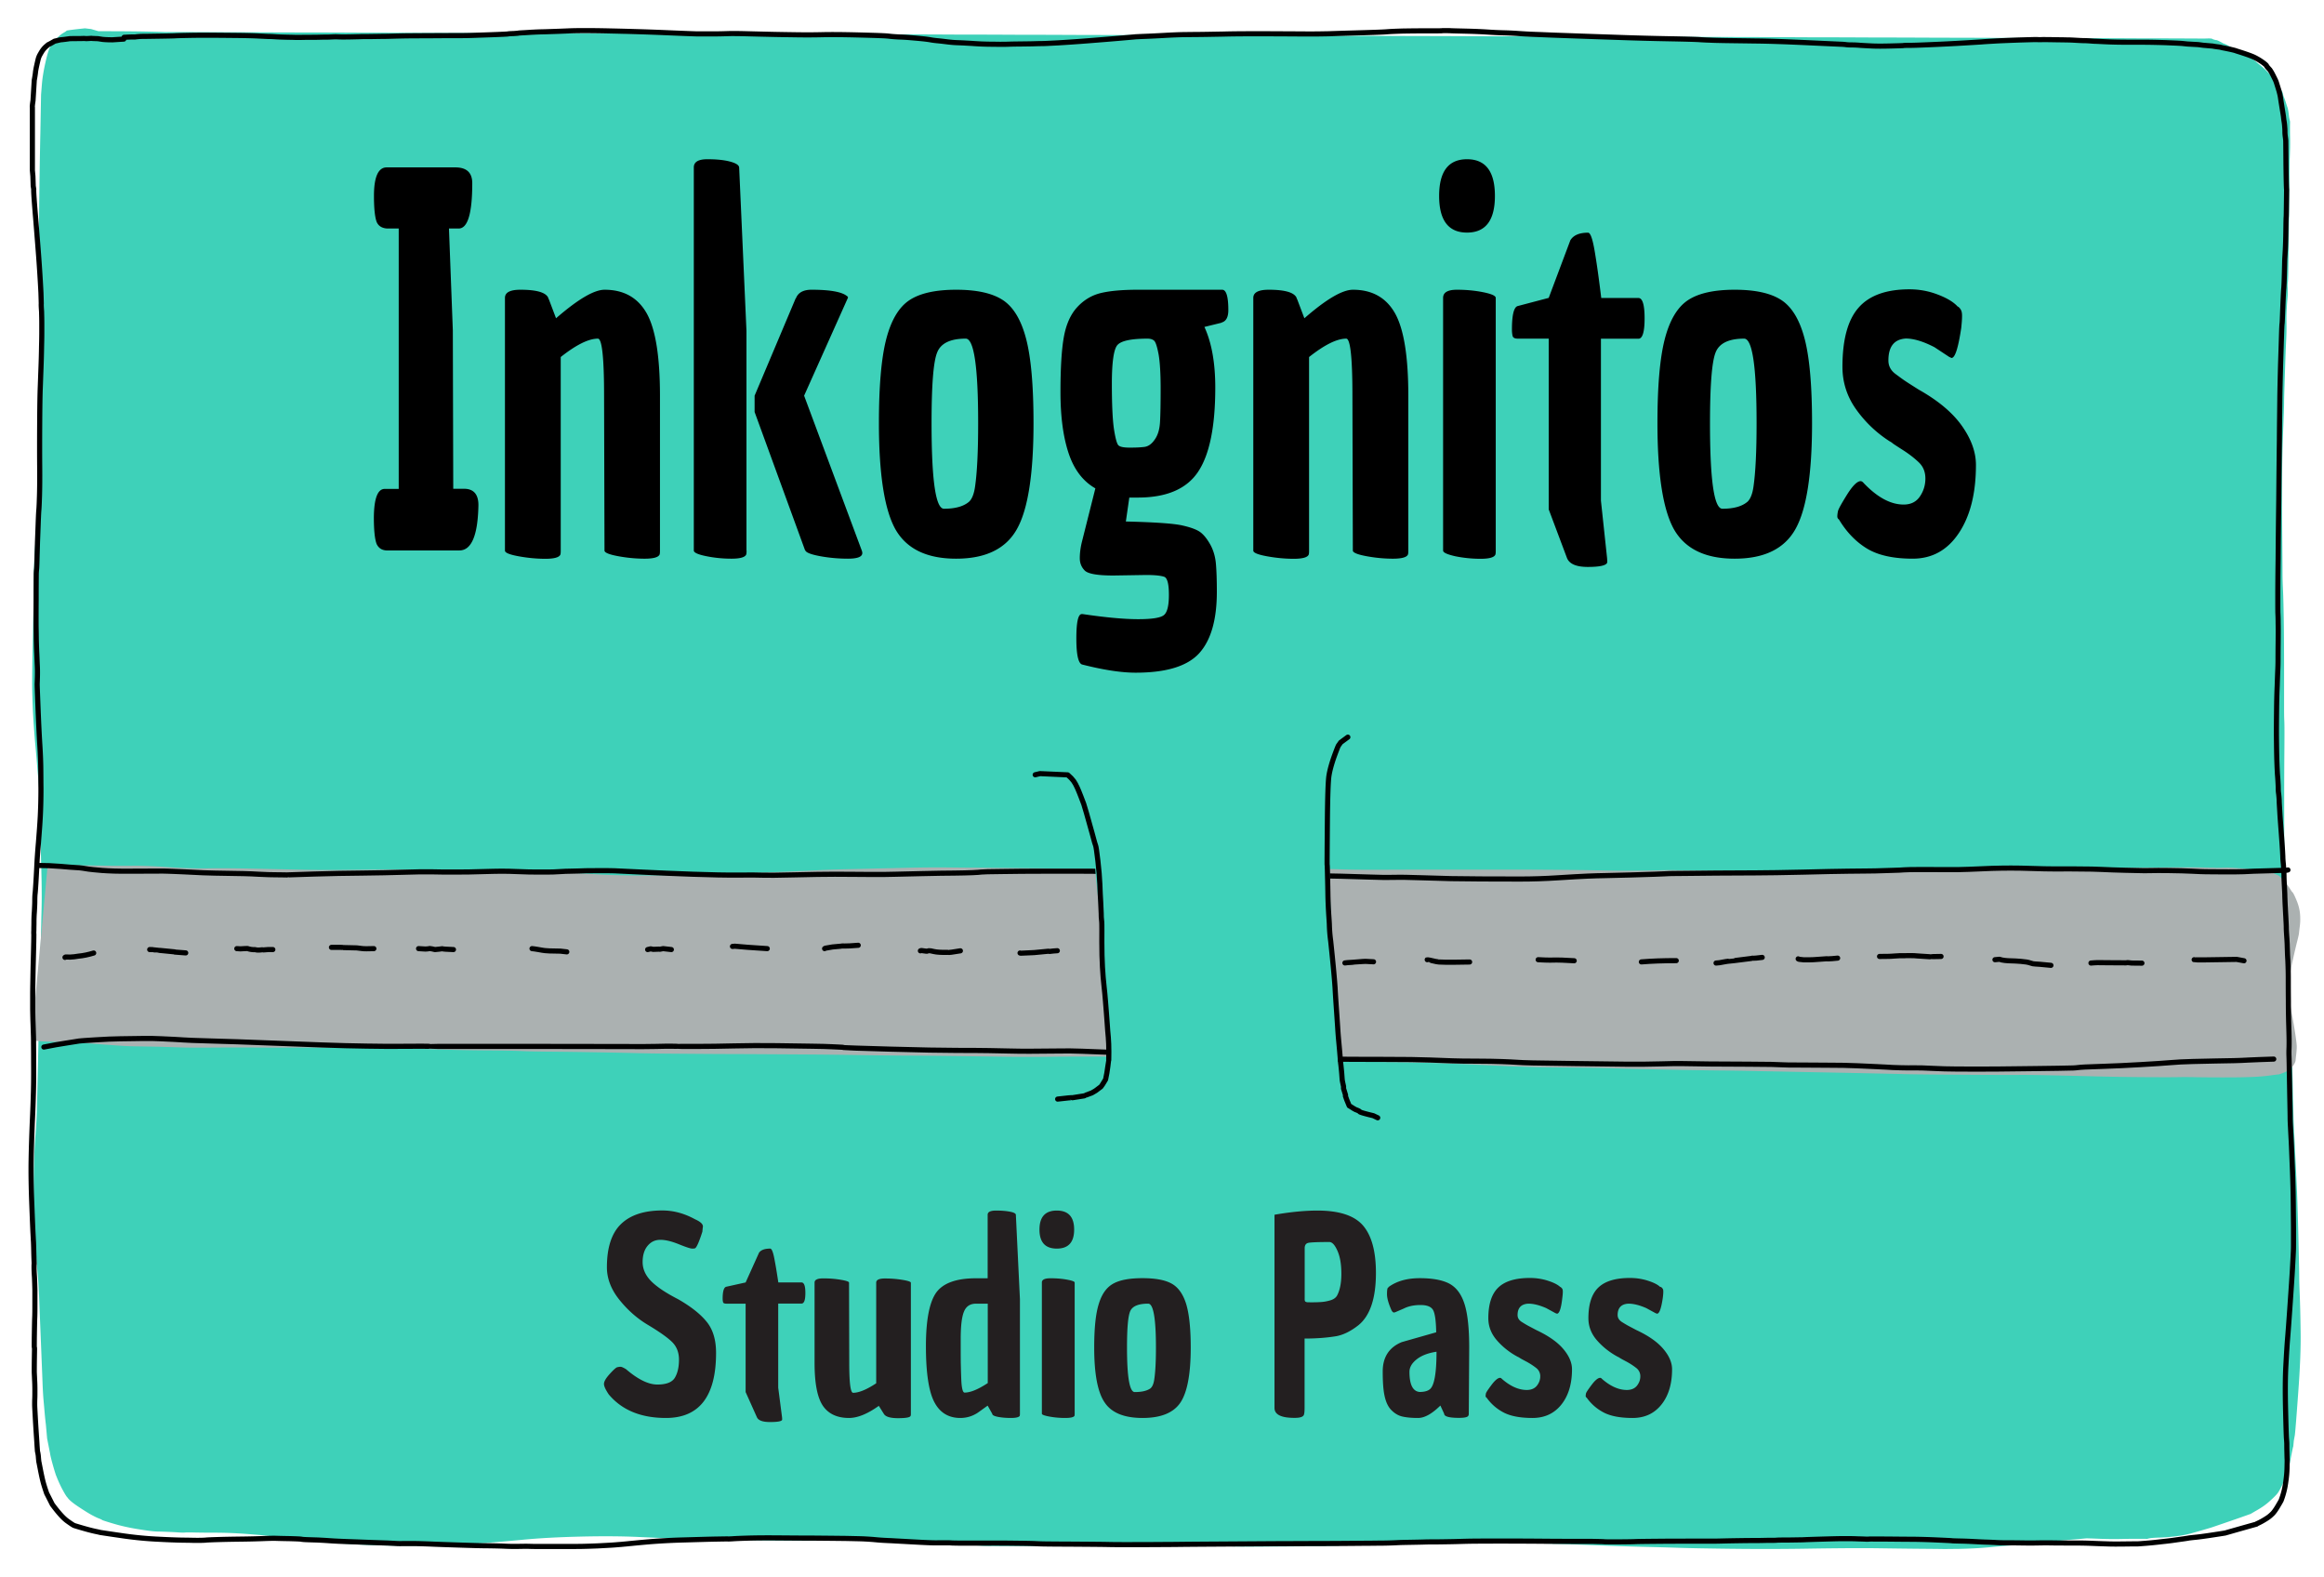 <svg version="1.1" id="Layer_1" xmlns="http://www.w3.org/2000/svg" x="0" y="0" viewBox="0 0 222.48 150.91" xml:space="preserve"><style>.st0{fill:#3ed1b9}.st2{fill:none;stroke:#000;stroke-width:.491;stroke-linecap:round;stroke-linejoin:round;stroke-miterlimit:2.181}.st3{fill:#231f20}</style><g id="New_Layer_3"><path id="STROKE_4daa65a9-86dc-43a1-bd39-aa9400676d78" class="st0" d="M9.44 2.99l-.72-.21-.59-.07c-1.15.12-1.73.2-1.76.23-.02.04-.13.11-.32.22s-.4.29-.63.52c-.24.23-.37.38-.4.44-.03.06-.11.19-.23.4-.12.21-.27.7-.44 1.46-.17.76-.29 1.46-.34 2.1-.05.64-.08.97-.08 1l-.06 3.36c-.05 2.21-.08 4.42-.11 6.62s-.04 3.81-.03 4.83c.01 1.02.01 1.86.02 2.52.01.66.02 1.18.05 1.56.03.38.04.9.05 1.55.01.65.02 1.64.05 2.95.03 1.32.04 2.59.04 3.82s-.03 2.69-.07 4.38c-.05 1.69-.11 3.39-.19 5.1-.08 1.71-.13 2.98-.16 3.82-.03.84-.08 1.75-.16 2.74-.08.98-.12 2.12-.13 3.41-.01 1.29-.02 2.3-.04 3.04-.02.74-.04 1.85-.07 3.33-.03 1.48-.04 2.59-.04 3.34s.03 1.61.07 2.58c.05.97.12 1.98.21 3.02.1 1.04.17 1.86.21 2.44.05.58.08.89.09.91.01.02.04.42.09 1.19.05.77.09 1.63.13 2.57.03.94.04 1.67.03 2.17s0 1.29.03 2.36c.03 1.07.05 1.92.05 2.58.01.65 0 1.48-.03 2.48-.02 1-.05 2.13-.07 3.4-.03 1.27-.05 2.18-.07 2.74-.02.56-.06 2.02-.11 4.39-.05 2.37-.1 4.48-.14 6.31-.04 1.83-.09 3.06-.15 3.68-.05.62-.1 1.3-.13 2.06s-.05 1.59-.06 2.51c-.01.91-.01 1.55-.02 1.91-.01.36.04 1.41.12 3.16.09 1.74.17 2.95.24 3.62.07.67.14 1.67.19 3 .05 1.33.11 2.75.17 4.26.06 1.51.11 2.68.14 3.51.03.83.07 1.41.1 1.74.03.32.06.66.09 1.02.03.35.07.78.13 1.27l.12 1.34.28 1.42c.03.22.13.63.3 1.23.17.59.28.92.31.97.2.51.41.96.63 1.36.22.4.36.62.43.67.13.21.47.5 1.01.86s.96.62 1.26.79c.3.16.54.28.72.35.19.07.29.12.32.15.03.03.4.15 1.11.36.71.21 1.43.37 2.15.49s1.22.19 1.51.22c.28.03.49.04.61.04s.43.01.92.03c.49.02.86.04 1.09.06.23.01.43.02.59 0 .16-.01.44-.01.84 0 .4.01 1.08.02 2.02.02.95 0 1.95.04 3.01.12 1.06.08 1.84.15 2.35.22s1.17.15 1.99.25c.82.1 1.65.18 2.5.25.85.07 1.29.11 1.34.12.05.01.67.05 1.87.13 1.19.08 2.44.13 3.74.14 1.3.02 2.22.02 2.78.01.56-.01 1.02-.01 1.38-.01.36 0 .83-.01 1.41-.03.58-.02.94-.03 1.08-.05l1.72-.12c1-.06 2.37-.18 4.09-.34 1.72-.17 3.66-.27 5.81-.32 2.15-.05 3.97-.03 5.47.04 1.49.07 2.79.12 3.88.16 1.1.04 2 .06 2.71.07.71.01 2.18.04 4.4.08 2.22.05 4.19.06 5.9.05 1.72-.01 2.93-.02 3.64-.02s1.32.01 1.83.03c.51.02.89.04 1.11.06.23.02.35.03.38.04.03.01.28.03.76.05.48.03 1.27.05 2.38.07 1.11.02 2.17.05 3.16.1 1 .05 1.65.08 1.95.1s.55.03.72.05c.17.02.99.03 2.44.03 1.46 0 2.88 0 4.27-.01 1.39-.01 2.36-.01 2.93 0 .57.01 2.07.01 4.51.02s4.46 0 6.06-.01c1.59-.02 2.78-.01 3.57.02s2.02.04 3.69.03c1.67-.01 3.06-.02 4.15-.04 1.1-.01 1.98-.04 2.66-.06.67-.03 1.29-.05 1.86-.07.56-.02 1.21-.03 1.94-.04.73-.01 1.75-.05 3.05-.13 1.3-.07 2.76-.11 4.36-.1 1.6.01 2.81.02 3.63.03a494.017 494.017 0 019.61.28c2.02.08 3.66.13 4.92.16 1.26.03 2.32.06 3.19.09.87.03 2.51.06 4.93.09s5.01.03 7.77-.02c2.76-.04 4.86-.05 6.29-.03 1.43.02 2.8.04 4.09.05 1.3.01 1.98.02 2.04.02.07.01.6 0 1.61-.01 1.01-.02 1.99-.07 2.94-.16s1.83-.16 2.64-.21c.81-.05 1.37-.09 1.69-.11.32-.02.56-.05.73-.08.17-.03.53-.08 1.11-.16.57-.07 1.06-.13 1.45-.15.4-.03.76-.06 1.09-.09.33-.03.52-.05.59-.05.07 0 .46.01 1.18.04s1.46.04 2.23.02 1.57-.02 2.39-.01c.12-.06.46-.1 1.02-.12.57-.01 1.14-.06 1.72-.13.58-.07 1.13-.18 1.63-.33.51-.14.91-.26 1.22-.35.31-.09.51-.15.6-.18l1.14-.39c.67-.23 1.52-.52 2.55-.89l.46-.27c.51-.28.95-.58 1.32-.91.37-.33.62-.58.77-.76.15-.18.35-.56.61-1.13.26-.58.42-1.02.49-1.33.07-.31.15-.72.25-1.24s.16-.79.18-.82l.05-.54.09-.49c.03-.12.14-1.44.32-3.94.19-2.5.27-4.53.24-6.08-.02-1.55-.05-2.69-.08-3.43-.03-.74-.05-1.34-.05-1.79 0-.46-.03-1.59-.07-3.38-.04-1.8-.09-3.35-.14-4.67-.06-1.32-.1-2.24-.13-2.77-.03-.53-.05-.92-.06-1.16-.01-.24-.03-.73-.07-1.45-.04-.73-.06-1.22-.07-1.48-.01-.26-.04-1.52-.09-3.76-.06-2.24-.13-4.13-.22-5.65-.09-1.52-.15-2.51-.19-2.96-.04-.46-.1-1.54-.18-3.24-.08-1.71-.13-3.06-.16-4.08-.03-1.01-.04-2.73-.05-5.15-.01-2.42-.01-4.51-.01-6.27 0-1.76.01-3.29.02-4.59.01-1.31.01-2.17-.01-2.58-.02-.42-.02-.84-.02-1.26v-3.52c0-1.92-.01-3.51-.03-4.77-.02-1.26-.04-2.21-.07-2.85-.03-.64-.05-1.18-.05-1.62 0-.44-.01-1.85-.03-4.23-.02-2.39-.02-4.21-.01-5.46s.04-2.6.1-4.03c.06-1.43.09-2.34.09-2.71 0-.38.03-1.32.08-2.84.05-1.52.09-2.56.12-3.13.03-.57.04-1.12.03-1.64-.01-.52 0-1 .03-1.43.02-.43.04-.67.05-.74.01-.07.02-.22.04-.47.01-.25.01-.49 0-.72a2.32 2.32 0 010-.47c.02-.08.04-.41.05-.98s.04-2.51.08-5.82c.03-3.3.05-4.96.05-4.97 0-.01.02-.27.03-.77.02-.5.02-.98.01-1.42-.01-.44-.01-.93 0-1.48l-.09-.41c-.06-.56-.12-.89-.17-.98-.15-.47-.25-.78-.31-.91s-.1-.26-.11-.37c-.01-.12-.22-.47-.63-1.06-.41-.59-.87-1.1-1.38-1.53-.52-.43-.86-.72-1.03-.87l-1.09-.59-.07-.08-.52-.19c-.58-.33-.9-.49-.96-.48-.44-.25-.68-.36-.72-.33-.22-.05-.34-.09-.37-.12-.03-.04-.27-.05-.72-.03-2.1-.01-4.2-.02-6.3-.02-2.1-.01-4.2-.02-6.3-.02-2.1-.01-4.2-.02-6.3-.02-2.1-.01-4.2-.02-6.3-.02-2.1-.01-4.2-.02-6.3-.02-2.1-.01-4.2-.02-6.3-.02-2.1-.01-4.2-.02-6.3-.02-2.1-.01-4.2-.02-6.3-.02-2.1-.01-4.2-.02-6.3-.02-2.1-.01-4.2-.02-6.3-.02-2.1-.01-4.2-.02-6.3-.02-2.1-.01-4.2-.02-6.3-.02-2.1-.01-4.2-.02-6.3-.02-2.1-.01-4.2-.02-6.3-.02-2.1-.01-4.2-.02-6.3-.02-2.1-.01-4.2-.02-6.3-.02-2.1-.01-4.2-.02-6.3-.02-2.1-.01-4.2-.02-6.3-.02-2.1-.01-4.2-.02-6.3-.02-2.1-.01-4.2-.02-6.3-.02-2.1-.01-4.2-.02-6.3-.02-2.1-.01-4.2-.02-6.3-.02-2.1-.01-4.2-.02-6.3-.02s-4.2-.02-6.3-.02c-2.1-.01-4.2-.02-6.3-.02-2.1-.01-4.2-.02-6.3-.02-2.1-.01-4.2-.02-6.3-.02-2.1-.01-4.2-.02-6.3-.02-2.1-.01-4.2-.02-6.3-.02s-4.2-.02-6.3-.02c-2.1-.01-4.2-.02-6.3-.02-2.11-.07-4.22-.08-6.32-.08z"/></g><g id="New_Layer_6"><path id="STROKE_beb5d020-a061-4b06-a270-9876351ed8b2" d="M4.56 82.83c.07-.02.74-.03 2-.02 1.26.01 2.39.02 3.39.04.99.02 1.91.02 2.74.01.83-.01 1.97.03 3.4.13s2.69.14 3.77.12c1.08-.02 2.4-.01 3.98.02s3.16.07 4.74.1c1.58.04 3.26.04 5.02.02 1.76-.02 4.06-.03 6.88-.04 2.83 0 4.98.01 6.46.05 1.48.04 2.66.08 3.55.12.89.05 1.72.08 2.51.1.79.02 2.18.08 4.16.2 1.99.12 4.5.14 7.55.07s5.75-.15 8.11-.23c2.36-.09 4.11-.16 5.25-.22 1.14-.06 2.14-.09 3-.11.86-.02 1.59-.03 2.2-.05.61-.02 1.72-.04 3.32-.08 1.6-.04 2.92-.05 3.94-.04 1.02.01 1.75.02 2.2.02.45 0 1.33.01 2.64.02s3.12.03 5.44.06c2.32.03 4.38.05 6.2.07 1.82.02 3.71.04 5.68.05 1.97.01 3.75.02 5.33 0 1.58-.01 2.89-.02 3.94-.02h1.99c.28 0 .83-.01 1.65-.03.82-.02 1.7-.02 2.62.01.93.03 1.66.04 2.21.04h2.3c.99 0 2.08-.01 3.27-.01h9.03c1.36 0 2.78.01 4.26.02s2.9.03 4.26.06c1.36.03 2.8.03 4.31 0 1.51-.03 2.34-.04 2.46-.03.13.01.85.02 2.17.03 1.32.01 3.25.03 5.81.05 2.55.02 4.9.03 7.06.03 2.15 0 4.1-.02 5.85-.04 1.75-.03 3.25-.05 4.5-.07s2.43-.04 3.55-.06c1.12-.02 1.99-.04 2.61-.07.62-.03 1.34-.03 2.17-.02.83.01 1.87 0 3.13-.03 1.26-.03 2.41-.04 3.44-.04h2.59c.7 0 1.74-.01 3.13-.03 1.39-.02 2.44-.02 3.17-.02.72 0 1.25.01 1.6.02.34.01.58.01.71.01s.2 0 .22.01c.02.01.36.01 1.01-.01.66-.02 2.07.1 4.25.36.59.28.89.42.9.43l.3.3c.19.19.38.41.55.66.18.25.27.39.29.43s.06.1.14.18c.08.08.21.35.4.81.19.46.29.9.32 1.3.03.4.02.77-.02 1.09-.04.32-.07.55-.08.68-.01.13-.06.35-.14.67-.08.31-.2.8-.35 1.46-.15.66-.25 1.12-.29 1.36-.04.25-.07.49-.1.74-.02.24-.04.6-.04 1.06v.84c0 .1.03.3.08.61-.01.1.05.49.18 1.17.13.68.23 1.29.31 1.82.08.53.12.89.13 1.07.01.18-.01.44-.04.76-.04.32-.06.54-.07.65-.01.11-.07.24-.17.41-.1.16-.23.31-.39.44s-.37.25-.62.34c-.25.1-.39.14-.4.14-.01 0-.38.04-1.1.14-.72.09-1.78.14-3.17.15-1.39.01-2.53 0-3.42-.01-.88-.02-1.56-.02-2.02-.01-.47.01-1.52.01-3.15 0s-3.41-.04-5.31-.09c-1.91-.05-3.36-.08-4.35-.1s-1.88-.03-2.67-.02c-.79 0-1.98 0-3.58-.01s-3.01-.02-4.23-.03c-1.22-.01-2.3-.02-3.24-.05-.94-.02-2.96-.07-6.08-.13-3.11-.06-5.5-.11-7.15-.14-1.65-.04-3.02-.06-4.11-.07-1.09-.01-2.42-.03-3.97-.06-1.56-.03-2.79-.06-3.7-.08-.91-.02-1.72-.04-2.43-.07-.71-.02-1.53-.04-2.45-.05-.93-.01-2.18-.02-3.76-.04-1.58-.01-3.75-.09-6.53-.23-2.77-.14-5.64-.23-8.6-.27-2.96-.04-5.18-.08-6.65-.11-1.47-.03-2.55-.05-3.22-.07-.67-.02-2.11-.05-4.32-.1-2.2-.04-3.97-.09-5.3-.14-1.33-.05-3.46-.08-6.4-.1-2.93-.01-5.13-.01-6.59.01s-3.13.02-5.01-.01-3.62-.05-5.22-.07c-1.6-.02-2.87-.03-3.8-.03-.93-.01-2.31-.02-4.16-.05-1.85-.03-3.52-.05-5.03-.06l-4.94-.03c-1.78-.01-3.33-.01-4.64-.02l-3.84-.03c-1.25-.01-2.3-.03-3.16-.05a594.386 594.386 0 00-8.34-.14c-1.19-.01-2.08-.03-2.69-.06-.6-.03-1.75-.05-3.43-.06-1.69-.01-3.7-.06-6.05-.15-2.34-.09-5.03-.13-8.05-.12-3.02.01-5.41.01-7.17 0-1.75-.01-3.32-.01-4.68 0-1.37.01-2.38.01-3.03-.01-.65-.02-1.2-.04-1.64-.05-.44-.02-1.03-.03-1.77-.04-.74-.01-1.36-.02-1.84-.04-.49-.02-1.28-.08-2.37-.16-1.09-.09-2.12-.15-3.07-.18-.96-.04-1.58-.07-1.87-.09-.31.01-.59-.01-.88-.03-.29-.02-.53-.04-.73-.05-.13-.09-.22-.14-.26-.14" fill="#abb1b1"/><path id="STROKE_c03b2fbc-f82c-4936-b786-194f78fd95cf" class="st2" d="M3.6 82.83c.78 0 1.52.03 2.21.09.7.06 1.17.1 1.42.11.25.01.47.03.67.06.2.03.39.06.57.09.18.03.62.07 1.31.13.69.05 1.57.08 2.64.07 1.07 0 1.88-.01 2.45-.01.57-.01.98 0 1.23.01s.44.02.56.02c.12 0 .43.01.93.04s1.12.06 1.87.09 1.45.04 2.12.05c.66.01 1.24.02 1.72.03.48.01.97.03 1.45.06.49.02.8.04.95.04.15.01.33.01.56.01.22 0 .5 0 .84.01.33.01.51.01.52 0 .01 0 .83-.03 2.46-.08s3.16-.08 4.59-.09c1.43-.02 2.75-.04 3.94-.08s2.08-.05 2.67-.04c.59.01.98.02 1.18.02h1.36c.71 0 1.48-.01 2.3-.04.82-.02 1.44-.04 1.88-.04.44 0 .99.01 1.66.04.67.03 1.23.04 1.68.04h1.13c.31 0 .68-.01 1.11-.04.44-.03.77-.04 1-.04.23 0 .5-.01.83-.02.32-.02.87-.03 1.65-.03.78-.01 1.36 0 1.74.01.38.01 1.3.06 2.75.13s3.05.14 4.79.2c1.74.06 3.18.09 4.32.08 1.14-.01 1.91-.01 2.33.01.42.02 1.45.01 3.08-.03 1.64-.04 2.92-.06 3.86-.06.93 0 1.54 0 1.83.01.29.01.75.01 1.39.01h1.52c.37 0 .72-.01 1.05-.02.32-.01 1.17-.03 2.55-.06s2.41-.05 3.09-.05c.68-.01 1.25-.02 1.71-.04.46-.02.75-.04.87-.06.12-.02.8-.04 2.04-.05 1.24-.02 2.47-.03 3.69-.03h4.07c.43 0 1.01 0 1.74.02s1.71.04 2.94.06c1.23.02 2.19.04 2.88.04.68 0 1.34.01 1.97.03.63.02 1.2.04 1.71.05.51.01 1.88.04 4.13.09 2.24.05 4.17.09 5.8.12 1.62.03 2.79.05 3.51.07.71.02 1.61.05 2.67.08 1.07.04 1.86.05 2.39.03.52-.02 1.42 0 2.68.04 1.26.04 2.18.07 2.75.08.57.01 1.52.02 2.86.03 1.34.01 2.6.01 3.77.01 1.18 0 2.38-.04 3.61-.12 1.23-.08 2.17-.13 2.83-.16.66-.03 1.22-.04 1.71-.05.48-.01 1.29-.03 2.43-.06 1.14-.04 1.89-.06 2.26-.07.37-.01.69-.02.98-.04.29-.02.6-.03.92-.03s.69 0 1.1-.01c.41 0 1.37-.01 2.88-.03 1.51-.01 2.8-.02 3.87-.02 1.07 0 2.56-.03 4.48-.07 1.91-.05 3.35-.08 4.32-.09.97-.01 1.62-.02 1.95-.02.33 0 .89-.01 1.65-.04.77-.03 1.2-.04 1.29-.04.09 0 .24-.01.46-.03.21-.02.84-.03 1.88-.03s1.82 0 2.34.01c.52.01 1.18 0 1.96-.03.78-.04 1.52-.06 2.2-.09.68-.02 1.29-.03 1.84-.03.54 0 1.24.01 2.1.04.86.03 1.48.04 1.85.04.37 0 .75.01 1.14 0h.74c.11 0 .45.01 1.03.01.58 0 1.19.01 1.82.04.63.03 1.39.06 2.27.08.88.02 1.49.04 1.83.04.34 0 .61 0 .8-.01.2-.01.72-.01 1.58 0 .86.01 1.6.03 2.21.06.61.03 1.05.05 1.3.05s.69 0 1.31.01c.62 0 1.15.01 1.58 0 .43 0 .99-.02 1.68-.06l3.15-.09.14-.03"/><path id="STROKE_bdaf64b6-5fb4-4c50-8c24-2180430256de" class="st2" d="M4.2 100.21c.28-.05.51-.09.68-.13s.63-.12 1.39-.24l1.32-.21c.13-.02.65-.05 1.56-.11s1.7-.09 2.35-.1l2.08-.03c.73-.01 1.36 0 1.9.03.53.03.96.05 1.27.06.31.01.59.03.82.05.23.02 1.12.06 2.67.1 1.55.04 3.3.1 5.27.18 1.96.08 3.74.14 5.32.2s3 .09 4.25.11c1.25.02 2.34.03 3.26.02.92-.01 1.61-.01 2.05-.01.44 0 .68.01.69.01.02.01 1.14.01 3.38.01h7.98c3.09 0 5.43 0 7.03.01 1.6.01 2.72.01 3.35-.01.63-.02 1.11-.02 1.45-.02.33 0 .51.01.54.01.03.01.63.01 1.81.01 1.17 0 2.4-.02 3.67-.05 1.27-.03 2.62-.04 4.05-.02 1.43.02 2.56.04 3.4.05.84.01 1.47.03 1.88.05.42.02.7.04.85.04.15 0 .26.02.33.04s1.54.07 4.42.15c2.88.08 5.01.12 6.38.12 1.38 0 2.41.01 3.1.02s1.34.03 1.96.04c.62.02 1.28.02 1.98.02s1.52-.01 2.45-.02c.93-.02 1.76-.01 2.49.02.73.03 1.77.07 3.11.12 1.34.05 2.93.11 4.76.17 1.83.06 3.3.12 4.39.17 1.1.05 2.29.1 3.57.14 1.29.04 2.37.07 3.24.11.88.03 1.67.04 2.38.04.71-.01 1.59-.01 2.64.01 1.05.01 2.62.02 4.71.02s3.6.02 4.51.06c.91.04 1.64.06 2.17.08.54.02 1.3.03 2.28.03.99 0 1.8.02 2.43.04.64.02 1.12.05 1.45.07.33.03.84.04 1.53.06l4.08.06c2.03.03 3.65.05 4.84.06 1.19.01 2.31 0 3.36-.03 1.05-.03 1.68-.04 1.89-.03.21.01 1.11.02 2.7.04 1.58.01 2.84.02 3.78.02s1.66.01 2.17.02.88.03 1.12.04c.24.02.75.02 1.54.02.78 0 1.34 0 1.67.01.33.01.83.01 1.5.01s1.46.01 2.38.05c.92.04 1.51.07 1.78.08.27.01.6.03 1.01.05.41.03.87.05 1.39.06.52.01.96.02 1.32.01s.95.01 1.75.05 1.51.06 2.14.06c.63 0 1.3.01 2.03.01.72 0 1.45 0 2.17-.01s1.31-.02 1.77-.02c.45 0 1.03-.01 1.73-.02l2.17-.03c.75-.01 1.22-.02 1.42-.03.19-.01.35-.02.48-.04s.34-.03.65-.05c.31-.02.93-.04 1.88-.07.94-.03 2.09-.08 3.44-.16s2.31-.14 2.88-.19c.57-.05 1.29-.09 2.15-.11.86-.02 1.61-.04 2.25-.05.63-.01 1.18-.02 1.65-.03.47-.01.96-.03 1.47-.06.51-.02 1.3-.06 2.36-.09"/><path id="STROKE_1941b198-b8a1-404e-a999-7f030dbc38f2" class="st0" d="M103.87 74.57c.16.45.28.82.35 1.09.07.28.12.42.13.44.01.02.08.54.19 1.58.11 1.03.16 1.71.16 2.04-.01.33.02 1.06.08 2.2.06 1.14.12 1.99.18 2.52.06.54.11 1.05.17 1.54.06.49.12 1.22.19 2.21s.14 1.88.2 2.67.12 1.55.17 2.27c.05.72.08 1.39.1 2 .01.62.04 1.35.09 2.21.05.85.08 1.43.1 1.73.02.3.03.53.03.7 0 .17.05.91.14 2.21.09 1.3.17 2.38.23 3.25.06.86.12 1.51.19 1.94.07.43.15.79.25 1.08.1.29.27.59.49.9.24.07.45.12.65.15s.42.07.67.11c.25.04.44.05.58.05h.9c.46 0 1.04-.03 1.74-.09s1.59-.14 2.66-.22c1.08-.09 1.78-.14 2.12-.15.34-.02.57-.02.71 0 .14.01.31.02.53.01.21-.01.4-.02.57-.02.16 0 .33 0 .5.01.17.01.5.02.99.02.49.01.85.02 1.1.04.25.02.7.03 1.35.05l.99.03c.01 0 .34.03 1.01.06.66.04 1.16.05 1.5.04.34-.01.6-.05.8-.1s.37-.13.54-.22c.16-.09.25-.13.26-.14s.07-.06.16-.16c.1-.1.18-.23.24-.39.07-.16.11-.24.13-.26.02-.02.06-.15.11-.39.05-.25.09-.53.11-.87.02-.33.03-.76.03-1.29 0-.52-.03-1.4-.1-2.64-.07-1.24-.11-2.11-.12-2.64-.01-.52-.05-1.26-.11-2.22-.06-.96-.1-1.61-.11-1.95a6.46 6.46 0 00-.03-.58c-.01-.05-.11-1.94-.29-5.67s-.24-6.2-.2-7.41c.04-1.21.07-1.93.07-2.17l.03-.66c.01-.2.03-.47.06-.81.03-.34.06-1.88.11-4.62"/><path id="STROKE_e7f16b4b-9ced-4587-b98f-da80c8205e80" class="st2" d="M99.1 74.15l.46-.11c.06.01.94.05 2.65.12.25.21.44.41.57.59.13.19.25.41.36.66.11.26.23.53.34.83.12.3.21.53.27.71.07.18.34 1.14.82 2.87.18.69.29 1.06.32 1.12.04.1.11.58.21 1.43.1.85.16 1.6.19 2.25.02.65.05 1.21.08 1.69s.04.85.05 1.11c0 .26.01.47.03.61.02.15.03.31.03.5s.01.73 0 1.63c0 .9.02 1.7.06 2.4.04.7.09 1.3.15 1.81.06.5.1.99.14 1.47.04.47.07.85.09 1.13.02.28.04.64.08 1.08.03.44.06.86.1 1.24.03.38.05.84.05 1.36 0 .52-.01.79-.01.82-.01.02-.04.23-.09.63-.05.4-.12.8-.21 1.21-.24.4-.38.63-.44.69l-.52.39-.36.21c-.47.17-.7.26-.72.28l-1.14.18c-.03-.02-.5.02-1.41.13"/><path id="STROKE_3b36f5c0-3db9-4e82-9ff8-ab0a7a53bd60" class="st2" d="M129.03 70.55l-.68.5-.19.27c-.04.02-.18.38-.44 1.09-.25.71-.42 1.33-.5 1.85-.08.52-.13 2.07-.15 4.63-.02 2.57-.03 3.86-.02 3.88.01.02.02.27.03.75.01.48.03 1.11.04 1.88.01.77.04 1.41.07 1.92.03.51.06.88.07 1.12a14.58 14.58 0 00.13 1.63c.05.48.13 1.23.23 2.26.1 1.03.16 1.78.19 2.23.02.45.07 1.18.14 2.19.07 1 .11 1.6.12 1.78.01.18.04.6.1 1.24.06.64.1 1.1.12 1.36.02.26.04.54.08.83.03.29.06.57.08.83.02.26.03.44.04.52 0 .08.05.31.13.67v.2l.19.62-.01.1.13.37.23.56c.03.01.17.1.42.26l.2.11c.25.09.38.16.39.2.02.05.46.18 1.3.38l.42.2"/><path id="STROKE_fe582c0d-b49a-44b6-b936-9cdc62b9b8a1" class="st2" d="M6.22 91.63l.07-.04.43.01.38-.03.41-.06c.45-.04.94-.14 1.46-.3"/><path id="STROKE_b4d0985d-7a53-4ef6-be81-7e94f34f862a" class="st2" d="M14.33 90.88c.25 0 .4.01.43.03.25.01.38.02.4.03.02.01.17.03.44.05.28.02.65.06 1.11.11l.02.02 1.05.08"/><path id="STROKE_3fc212b2-737b-45a9-8901-f54caad39508" class="st2" d="M22.67 90.79c.22.03.46.03.72 0l.3-.01c.22.08.47.12.75.11.14.05.36.05.67.01.04.02.14.02.3 0 .16-.02.39-.03.71-.02"/><path id="STROKE_de6e8db7-fd22-4250-829f-dc3bd88f0891" class="st2" d="M31.73 90.67c.72-.01 1.11 0 1.15.02.72.01 1.14.03 1.27.03.13.01.29.03.49.06s.58.03 1.15.01"/><path id="STROKE_30b8ba21-b634-4b7e-b78c-cba6bfefd277" class="st2" d="M40.07 90.79l.66.04c.19-.01.32-.02.39-.05.14.01.32.05.52.1.3-.03.54-.05.7-.08.05.03.41.06 1.07.08"/><path id="STROKE_28cbd891-1e44-4d6b-b900-c175d4851c62" class="st2" d="M50.93 90.79c.13.01.34.04.62.09.28.05.49.09.62.1.13.01.28.02.44.03.16.01.5.01 1.03.02l.62.07"/><path id="STROKE_e6fd1bec-e9da-4ee2-8695-691ecc0565da" class="st2" d="M62 90.88l.29-.07.24.05.55-.02c.03.02.16.01.4-.05l.79.09"/><path id="STROKE_0d0e8d8e-8cd8-48f1-9d5d-ae2ddbdd7672" class="st2" d="M70.12 90.58l.23-.02c.6.06 1.63.14 3.1.23"/><path id="STROKE_e10dfdd5-07c3-4f62-8ab6-ca90c5ff91a4" class="st2" d="M78.94 90.79l.07-.04.69-.12.77-.07c.06-.02.19-.03.41-.02.21.01.64-.02 1.28-.07"/><path id="STROKE_33902612-953b-4246-a695-73cd04f9a743" class="st2" d="M88.11 91l.08-.03c.37.06.58.08.61.06.03-.02.08-.03.14-.04s.21.02.47.08c.25.06.69.09 1.32.08.06.03.46-.02 1.21-.15"/><path id="STROKE_36a8022e-8b00-42f7-a8af-03dc954d4d43" class="st2" d="M97.65 91.21l.06.02c.05-.01.48-.03 1.29-.06.58-.06 1.03-.1 1.36-.13l.11.02c.25-.03.5-.06.75-.07"/><path id="STROKE_6e83ecd4-3cd1-4a16-b295-22747a4fbb2d" class="st2" d="M136.63 91.85c.02-.01.32.06.9.19l.02-.01c.06.07 1.1.08 3.14.04"/><path id="STROKE_e4c14f2c-05cf-4a5f-9c67-dbd781d092c7" class="st2" d="M147.25 91.85c.52.03.89.04 1.13.04.23 0 .44 0 .62-.01s.74.02 1.7.07"/><path id="STROKE_956f03ed-9379-459d-926a-c9f4db234b36" class="st2" d="M157.13 92.06c.96-.08 2.07-.12 3.34-.12"/><path id="STROKE_c4b444b9-8b3c-4b69-8433-53e8bc3283da" class="st2" d="M164.28 92.17l.32-.03c.52-.1.79-.14.82-.14.02.01.77-.08 2.25-.27.04-.03.1-.03.18-.02.08.01.36-.02.85-.08"/><path id="STROKE_4aa5ef46-c478-4f4e-8dc8-23d022123124" class="st2" d="M190.98 91.85l.44-.04c.13.05.29.09.49.11.19.02.4.04.62.04.22 0 .53.02.93.05.4.03.7.08.89.15.19.07.35.1.47.1s.63.04 1.52.13"/><path id="STROKE_1a141cac-7752-4d64-93aa-b0844a1ccfdc" class="st2" d="M200.17 92.17c.27-.02.48-.04.64-.04.16 0 .49 0 .98.01.5.01 1.08.01 1.75.01.09-.03.26-.02.52.02l.99.01"/><path id="STROKE_0bdf7ead-3926-4ea2-b98e-79de60ec11a3" class="st2" d="M210.05 91.85c.07.03 1.42.02 4.07-.03l.7.13"/></g><g id="New_Layer_7"><path id="STROKE_7b86972f-ce57-4f0a-aa75-27140c828db2" class="st2" d="M172.14 91.77l.08.04.44.05c.35.01.66 0 .93-.01.03 0 .46-.03 1.28-.09l.11.01.4-.02.54-.05"/><path id="STROKE_2a4cd200-6bbb-49f8-b37b-46787fb9d87c" class="st2" d="M179.93 91.54l.88-.01.24-.01.29-.02.5-.03c.43 0 .66 0 .7-.01h.4c.23 0 .44.01.61.03.17.01.32.03.45.03.12.01.38.03.77.05.02-.01.37-.02 1.05-.03"/><path id="STROKE_a8e762d9-c44d-4154-8ab1-13a90c2b1cb5" class="st2" d="M128.75 92.16l.25-.03c.39-.02.6-.04.63-.05.03-.01.31-.03.85-.06l.25-.01.76.04"/></g><g id="New_Layer_4"><path id="STROKE_b9a0b4b5-48a6-4e71-9d60-c0dde8199b1e" class="st2" d="M11.85 3.74l-1.08.07c-.34 0-.66-.01-.95-.04l-.45-.07c-.37-.01-.58-.02-.63-.03-.32.02-.5.03-.56.02-.05-.01-.21-.01-.46 0-.26 0-.6 0-1.04.01-.34.05-.64.09-.89.11l-.56.13c-.34.2-.53.3-.56.31-.04.01-.12.08-.27.21-.14.12-.26.27-.37.43-.1.16-.19.32-.26.45-.06.14-.1.25-.12.34-.02.08-.07.29-.14.61s-.11.55-.12.7c-.02.14-.05.37-.11.69l-.12 1.95c-.06.39-.08.61-.06.65v6.03l.05.56.03.93.05.32c-.02.14.04 1.08.19 2.84.14 1.76.26 3.22.34 4.4.08 1.17.13 2.06.16 2.67.02.61.03.96.03 1.04-.01.09 0 .33.03.74.01.4.02.76.02 1.09v.82c0 .22 0 .68-.02 1.38-.01.7-.03 1.43-.06 2.21s-.05 1.42-.07 1.91c-.02.49-.04 1.57-.05 3.24-.01 1.67-.01 3.08 0 4.24.01 1.16 0 2.08-.02 2.75-.02.68-.04 1.12-.06 1.35-.02.22-.03.45-.04.68-.01.23-.02.49-.03.78-.01.29-.03.82-.06 1.58-.02.76-.04 1.34-.05 1.76-.01.42-.02.72-.04.9-.02.18-.03.36-.03.54 0 .18-.01.97-.01 2.39-.01 1.42-.01 2.36 0 2.82.01.46.01.85.02 1.19.01.33.02.69.04 1.08.02.39.03.78.05 1.17.02.39.02.77.01 1.14-.01.37-.02.56-.02.59-.01.03.02.8.08 2.33.06 1.52.12 2.69.17 3.5a48 48 0 01.09 2.05c.01.55.01 1.29.02 2.19 0 .91-.02 1.77-.06 2.58-.04.81-.11 1.67-.18 2.58-.08.91-.13 1.68-.16 2.31-.03.63-.06 1.17-.09 1.63-.03.46-.05.77-.07.93-.02.16-.03.39-.03.7 0 .3-.02.65-.04 1.03-.03.38-.04.71-.04 1 0 .28-.01.54-.01.77-.01.23-.01.36 0 .38 0 .02 0 .28-.01.78-.01.49-.03 1.32-.06 2.48-.02 1.16-.04 2-.04 2.54v1.22c0 .28.01.66.02 1.15.02.49.03.88.04 1.19.01.3.02.58.02.81 0 .24.01.94.01 2.11.01 1.17 0 2.12-.02 2.85s-.05 1.71-.11 2.94c-.05 1.23-.09 2.42-.11 3.57-.02 1.15 0 2.52.06 4.1.06 1.58.1 2.55.12 2.91.02.35.03.6.04.74.01.14.02.43.03.88.01.44.02.76.03.96.01.2.01.31.01.35-.01.04-.01.15-.01.32 0 .18.01.49.04.93.02.44.03.85.04 1.23v1.38c0 .54 0 .99-.02 1.36-.01.36-.02.86-.03 1.49-.01.63-.01 1-.01 1.12 0 .11.01.18.02.19.01.02 0 .35-.01 1.02-.01.66-.01 1.08-.01 1.24 0 .17.02.42.03.74.02.33.03.66.03 1.02 0 .35 0 .64-.01.85-.01.21-.01.4-.01.56 0 .16.02.52.05 1.07.03.55.06 1.05.09 1.51.03.46.06.86.08 1.21.02.35.04.55.04.59 0 .04.01.12.04.23.02.11.05.27.06.48.02.21.03.33.04.38.01.04.06.3.15.76s.17.83.24 1.11c.07.28.19.66.36 1.16.05.09.23.45.54 1.06.57.77 1.04 1.3 1.43 1.58.39.28.61.42.68.44.94.29 1.67.49 2.19.59.17.04.27.06.29.07.03 0 .64.1 1.83.27 1.19.18 2.34.3 3.45.36 1.11.06 1.92.09 2.44.1.52.01.9.01 1.13.02.23 0 .47.01.72 0 .25 0 .46-.01.62-.03.16-.01.6-.03 1.31-.05.71-.02 1.45-.03 2.22-.04.77-.01 1.41-.03 1.93-.05.52-.02.92-.03 1.21-.02.29.01.73.02 1.34.03.61.02.97.03 1.09.06.12.02.31.03.58.04.27.01.59.02.95.03.37.02.75.04 1.16.07.41.03 1.04.06 1.9.09.86.03 1.58.06 2.18.08.6.02 1.08.04 1.45.05.37.02.62.03.76.04.14.01.37.02.68.01h1.07c.4 0 .9.02 1.5.04.6.03 1.52.06 2.76.1 1.24.04 2.18.07 2.83.07.65.01 1.17.02 1.58.04.41.02.87.03 1.39.02.52-.01.89-.01 1.11 0 .22.01.97.01 2.25.01s2.17 0 2.69-.01 1.03-.03 1.55-.05c.52-.03.94-.05 1.26-.07.32-.02.63-.05.92-.07.29-.03.57-.05.82-.08.26-.02.4-.04.42-.04.02 0 .5-.05 1.43-.13a62.5 62.5 0 013.47-.18c1.39-.04 2.41-.07 3.06-.08.65-.01 1-.02 1.04-.01.04 0 .2 0 .48-.02.28-.02.77-.04 1.45-.06.69-.02 1.65-.03 2.88-.02 1.24.01 2.4.02 3.49.02 1.09.01 2.08.02 2.96.03.88.02 1.5.03 1.86.05.36.02.65.04.87.06.22.02.51.05.88.07.36.02.57.03.62.03.05 0 .35.02.92.05.57.03 1.24.07 2.02.11.78.04 1.34.06 1.68.05h.83c.21 0 .35 0 .43.01.07.01.35.01.83.02h2.41c1.13-.01 2.12 0 2.99.01.87.01 1.49.02 1.88.04.39.02.78.03 1.19.03.41.01 1.35.01 2.83.02s2.45.02 2.9.03c.45.01 1.44.02 2.98.01 1.54 0 2.34-.01 2.4-.01.06 0 .52 0 1.36-.01.85-.01 2.1-.02 3.75-.03l4.55-.03c1.38-.01 2.9-.01 4.57-.02 1.66 0 3-.01 4.01-.02 1.01-.01 1.75-.01 2.21-.02a36.541 36.541 0 001.91-.05c.17-.01.57-.02 1.18-.03.61-.01 1.07-.02 1.37-.03.3-.01.63-.01.98-.01s.84-.01 1.47-.02c.64-.01 1.16-.03 1.57-.04.41-.01 1.49-.02 3.23-.02 1.75 0 3.22.01 4.4.02 1.19.01 2.18.01 2.99.01s1.39 0 1.76.01c.37.01.64.01.82.03.18.01.64.01 1.38.01.74-.01 1.28-.01 1.62-.03.35-.01 1.12-.02 2.32-.03 1.2-.01 2.27-.01 3.21-.01H164c.3 0 .65-.01 1.07-.02.41-.01.96-.02 1.66-.03.7-.01 1.12-.01 1.27-.01.15 0 .43 0 .84-.01s.7-.01.87-.01c.17 0 .29 0 .36-.01s.49-.02 1.26-.02c.77-.01 1.21-.02 1.29-.02.09-.01.64-.03 1.66-.06s1.75-.05 2.21-.05c.45 0 .89 0 1.31.02.42.01.7.02.85.03.15 0 .25 0 .3-.01.05-.01.6 0 1.64 0 1.04.01 1.9.02 2.59.02.69.01 1.46.03 2.32.07.86.04 1.31.06 1.35.07.04.01.31.02.81.03.5.01.94.03 1.32.05s.73.04 1.05.05c.32.01.65.02.99.04.34.02.69.03 1.05.03.36 0 .84 0 1.45.01.6.01 1.14.01 1.61 0 .47-.01.97-.01 1.5 0s.95 0 1.27.01h1.03c.37 0 .82.01 1.33.03.51.02.98.04 1.41.05.43.02 1.01.02 1.75.01s1.14-.01 1.21-.01c.06 0 .35-.02.84-.06.5-.04.99-.09 1.48-.15.49-.05.9-.1 1.24-.15.34-.05.65-.09.92-.13.27-.04.41-.06.42-.07.01 0 .22-.03.63-.07.41-.04.82-.1 1.24-.16.41-.06.79-.12 1.12-.17.33-.05.5-.08.5-.08s1-.29 3-.85l.02-.03c.16-.07.37-.17.61-.31.24-.14.43-.26.56-.36.13-.1.25-.21.37-.33.11-.12.27-.33.46-.65s.3-.51.33-.57a7.655 7.655 0 00.44-1.72c.07-.46.12-.92.13-1.38.01-.45.02-.75.01-.88-.01-.14-.01-.37-.02-.7-.01-.33-.01-.56-.01-.7 0-.14-.01-.31-.03-.53-.02-.22-.05-1.17-.09-2.84-.04-1.68-.03-3.07.03-4.17s.11-1.94.16-2.53c.05-.59.13-1.67.24-3.25.11-1.58.19-2.74.23-3.47.04-.74.07-1.25.08-1.54.02-.29.02-.66.02-1.12v-1.21c0-.35-.01-1.11-.02-2.28-.01-1.17-.04-2.36-.09-3.56-.05-1.2-.08-2.06-.11-2.59-.03-.53-.05-.97-.07-1.34-.02-.36-.03-.64-.03-.83 0-.19-.01-.77-.03-1.74-.02-.97-.03-1.84-.05-2.61-.01-.77-.02-1.28-.03-1.52-.01-.24-.01-.48 0-.73s.01-.49.01-.74-.01-.7-.03-1.37c-.02-.67-.04-1.5-.04-2.49-.01-.99-.01-1.63-.01-1.93 0-.3 0-.64-.01-1.03-.01-.38-.02-.67-.03-.87-.01-.2-.03-.47-.04-.82-.01-.35-.02-.56-.02-.63 0-.07-.01-.32-.04-.76s-.05-.75-.05-.93c0-.18-.01-.43-.03-.73-.01-.3-.04-.69-.06-1.18-.03-.49-.04-.86-.05-1.11 0-.25-.02-.57-.04-.96s-.04-.74-.04-1.07c-.01-.32-.03-.67-.06-1.04-.04-.37-.05-.59-.05-.66 0-.07-.01-.28-.03-.63-.02-.35-.06-.93-.12-1.72-.06-.79-.11-1.45-.14-1.98-.03-.53-.06-.91-.06-1.14-.01-.23-.03-.43-.05-.61-.03-.18-.04-.36-.04-.54 0-.18-.01-.35-.02-.53-.01-.18-.02-.42-.05-.73-.02-.31-.04-.74-.06-1.3-.02-.56-.03-1.26-.04-2.11-.01-.84 0-1.75.01-2.71.01-.97.03-1.76.06-2.39.02-.63.04-1.17.06-1.63.02-.45.02-.76.02-.91 0-.15 0-.67.01-1.55s.01-1.53 0-1.94c0-.41-.01-.71-.02-.89-.01-.18-.01-.74-.01-1.66 0-.93.01-2.12.03-3.59.01-1.47.03-3.35.06-5.67.02-2.31.04-4.22.06-5.71.01-1.5.03-2.76.04-3.78.01-1.02.04-2.14.07-3.35.04-1.21.07-2.15.09-2.83.02-.67.04-1.05.05-1.14.02-.09.03-.4.05-.92.02-.52.04-1.01.06-1.48.02-.46.04-.81.06-1.03.02-.22.04-.72.06-1.5l.03-1.22c0-.03.02-.32.05-.85.03-.53.05-1.19.06-1.97.01-.78.02-1.21.03-1.29.01-.08.02-.95.04-2.62-.02-.12-.04-.91-.06-2.38-.01-1.47-.02-2.22-.02-2.26 0-.04-.01-.17-.04-.38s-.04-.38-.04-.49c0-.12 0-.27-.02-.46a4.87 4.87 0 00-.06-.55c-.03-.17-.04-.29-.05-.36 0-.07-.05-.37-.14-.92-.09-.55-.14-.89-.16-1.02-.02-.14-.05-.28-.09-.43-.03-.15-.14-.49-.3-1-.03-.1-.11-.28-.25-.55-.13-.27-.26-.5-.38-.67-.19-.2-.3-.33-.31-.38-.02-.05-.15-.17-.39-.34-.24-.17-.49-.32-.75-.45-.25-.13-.84-.34-1.77-.63-.1-.05-.53-.15-1.31-.3l-.24-.06c-.43-.05-.66-.09-.68-.1l-.94-.08-.45-.06-1.06-.06-.48-.05c-.39-.03-.94-.05-1.66-.08-.71-.02-1.48-.04-2.3-.04h-1.32c-.06 0-.37 0-.95-.01-.57-.01-1.05-.03-1.43-.05-.38-.02-.59-.03-.66-.03-.06 0-.22-.01-.47-.03-.26-.02-.45-.03-.59-.03-.13 0-.37-.01-.71-.03-.34-.02-.67-.04-1.01-.04-.34-.01-.75-.01-1.24-.02s-.84-.01-1.03-.01c-.19.01-.36.01-.5 0s-.74.01-1.78.04c-1.05.04-1.82.07-2.32.1-.5.03-.91.05-1.23.08-.32.02-1.1.07-2.33.14-1.24.07-2.22.11-2.95.14-.73.03-1.27.05-1.64.05-.36 0-.56.01-.58.02-.03.01-.42.02-1.2.04-.77.02-1.37.02-1.79 0-.42-.02-.79-.04-1.12-.06a9.28 9.28 0 00-.84-.04c-.23 0-.41-.01-.55-.03-.14-.02-.24-.02-.29-.03-.05 0-1.16-.05-3.31-.15-2.16-.1-3.88-.16-5.18-.17-1.3-.02-2.24-.03-2.81-.04-.58-.01-1.06-.02-1.44-.04-.38-.01-.72-.03-1.01-.05-.29-.02-1.24-.05-2.85-.08s-3.13-.07-4.57-.12c-1.44-.05-2.71-.09-3.81-.13l-2.52-.09c-.58-.02-1.17-.05-1.77-.07-.6-.02-1.18-.05-1.75-.09-.57-.04-1.06-.06-1.46-.07s-.9-.03-1.49-.07c-.59-.04-1.3-.07-2.11-.09-.82-.02-1.3-.03-1.46-.04-.16-.01-.33-.01-.52-.01s-.29 0-.32.01c-.02.01-.48.01-1.38.01-.9 0-1.68.01-2.35.02-.67.02-1.18.04-1.54.07-.35.03-1.23.06-2.64.1-1.41.04-2.39.07-2.93.09-.55.01-1.07.02-1.57.02s-1.16 0-1.96-.01c-.81 0-1.81-.01-3-.01s-2.37 0-3.53.03c-1.16.02-2.06.04-2.71.04-.65.01-1.13.01-1.46.02-.32.01-.83.03-1.54.07-.7.04-1.32.07-1.85.09-.53.02-.83.04-.88.04-.05.01-.53.05-1.45.13-.91.08-1.93.16-3.06.25-1.12.09-2.08.15-2.88.2-.8.04-1.32.07-1.55.07-.24 0-.53.01-.88.02s-.76.01-1.23.02c-.47 0-.84.01-1.13.02-.28.01-.55.01-.79.01s-.52-.01-.83-.01c-.31 0-.61-.01-.9-.02-.29-.01-.54-.03-.75-.04-.21-.02-.48-.03-.81-.05-.33-.02-.63-.03-.89-.04-.26-.01-.59-.04-.98-.09s-.69-.08-.91-.1a6.28 6.28 0 01-.58-.08c-.17-.03-.45-.07-.85-.11-.4-.04-.78-.07-1.12-.1-.35-.03-.69-.05-1.04-.06-.35-.02-.68-.04-.99-.08-.31-.04-1.23-.07-2.76-.11-1.53-.04-2.72-.05-3.59-.03-.86.02-1.65.02-2.36.01s-1.52-.02-2.42-.04c-.9-.02-1.73-.04-2.49-.06-.76-.02-1.23-.02-1.39-.02-.17 0-.44.01-.82.02-.38.01-.9.02-1.57.01h-1.04c-.03 0-.97-.03-2.83-.11s-3.68-.13-5.46-.17c-1.78-.04-3.12-.04-4 0-.89.04-1.61.06-2.18.08-.57.01-.95.03-1.15.04-.2.01-.48.03-.84.05s-.56.03-.6.05l-.39.03c-.36.01-.56.03-.58.04-.03.01-.43.03-1.21.06s-1.43.05-1.96.07c-.53.02-1.12.03-1.78.03-.65 0-1.46 0-2.41.01-.95 0-1.7.01-2.25.01-.55.01-1 .02-1.36.03-.36.01-.67.02-.92.02-.26 0-.55.01-.86.01-.32.01-.61.01-.87.01s-.44 0-.52.01c-.08 0-.39.01-.92.02s-.9.01-1.11 0c-.21-.01-.41-.01-.61 0-.19.01-.37.02-.52.02-.15 0-.4 0-.73.01-.33.01-.65.01-.95.01-.3 0-.58 0-.82.01h-.53c-.11-.01-.38-.01-.8-.02-.42-.01-.78-.02-1.07-.04-.29-.02-.51-.03-.65-.03s-.45-.02-.93-.04c-.48-.03-1.26-.05-2.35-.06-1.09-.01-2-.02-2.73-.02s-1.35.01-1.86.02-.92.02-1.22.04c-.31.01-.8.02-1.49.03-.69.01-1.17.02-1.44.02s-.55.02-.83.06c-.14-.01-.49 0-1.03.03"/></g><path d="M36.84 46.79h1.33V21.87h-1.11c-.49-.03-.83-.24-1-.63-.17-.45-.26-1.28-.26-2.49 0-1.82.41-2.73 1.22-2.73h6.56c1.09 0 1.63.5 1.63 1.51 0 2.89-.43 4.34-1.3 4.34h-.93l.37 9.75.04 15.16h1.11c.86.03 1.3.55 1.3 1.56-.05 2.89-.66 4.34-1.82 4.34h-7c-.45-.03-.75-.24-.93-.63-.17-.46-.26-1.3-.26-2.54.02-1.81.36-2.72 1.05-2.72zM57.88 27.73c1.83 0 3.17.75 4.02 2.24.85 1.5 1.28 4.13 1.28 7.9v14.82c0 .2-.01.32-.04.39-.12.26-.6.39-1.43.39s-1.67-.08-2.54-.24c-.86-.16-1.3-.34-1.3-.54l-.04-14.82c0-3.64-.2-5.46-.59-5.46-.89 0-2.07.58-3.56 1.76V52.7c0 .2-.01.32-.04.39-.12.26-.6.39-1.43.39s-1.68-.08-2.56-.24c-.88-.16-1.31-.34-1.31-.54V28.51c0-.52.49-.78 1.48-.78 1.56 0 2.44.26 2.67.78 0 .07.01.1.04.1l.7 1.85c2.1-1.82 3.64-2.73 4.65-2.73zM71.47 52.69c0 .2-.01.32-.04.39-.12.26-.59.39-1.41.39s-1.62-.08-2.41-.24c-.79-.16-1.19-.34-1.19-.54V16.02c0-.52.43-.78 1.3-.78.86 0 1.58.07 2.15.22.57.15.86.33.89.56l.7 15.65v21.02zm11.08.24c0 .36-.46.54-1.37.54-.91 0-1.8-.08-2.67-.24-.86-.16-1.33-.34-1.41-.54l-.04-.05-4.82-13.21v-1.56l3.93-9.31c.02 0 .04-.02.04-.05.22-.52.72-.78 1.48-.78 1.75 0 2.88.2 3.37.59.1.06.14.13.11.19l-4.19 9.36 5.52 14.82c.04.1.05.18.05.24zM84.14 40.5c0-3.54.23-6.22.7-8.04.47-1.82 1.21-3.06 2.22-3.73 1.01-.67 2.51-1 4.48-1s3.47.33 4.48 1c1.01.67 1.75 1.91 2.22 3.73.47 1.82.7 4.5.7 8.04 0 4.88-.53 8.26-1.59 10.14-1.06 1.89-3 2.83-5.82 2.83-2.81 0-4.75-.94-5.82-2.83-1.04-1.88-1.57-5.26-1.57-10.14zm5.04 0c0 5.46.39 8.19 1.19 8.19 1.09 0 1.89-.23 2.41-.68.27-.26.46-.73.56-1.41.2-1.37.3-3.4.3-6.1 0-5.4-.4-8.09-1.19-8.09-1.48 0-2.4.45-2.74 1.34-.36.89-.53 3.14-.53 6.75zM109.74 55.03l-3.15.05c-1.53 0-2.45-.16-2.76-.49-.31-.32-.46-.71-.46-1.17 0-.46.06-.96.19-1.51l1.3-5.17c-1.19-.68-2.04-1.8-2.56-3.36-.52-1.56-.78-3.51-.78-5.85s.11-4.11.33-5.31c.22-1.2.65-2.15 1.28-2.83.63-.68 1.38-1.13 2.24-1.34.86-.21 2.05-.32 3.56-.32H117c.39 0 .59.65.59 1.95 0 .65-.2 1.04-.59 1.17l-.11.05-1.59.39c.69 1.5 1.04 3.43 1.04 5.8 0 3.74-.55 6.43-1.65 8.07-1.1 1.64-3.02 2.46-5.76 2.46h-.82l-.33 2.29c2.79.07 4.61.19 5.45.39.84.19 1.42.42 1.74.68.32.26.62.65.91 1.17.28.52.46 1.12.52 1.8.06.68.09 1.58.09 2.68 0 2.7-.57 4.66-1.7 5.9-1.14 1.24-3.16 1.85-6.08 1.85-1.36 0-3.06-.26-5.11-.78-.37-.1-.56-.93-.56-2.49s.17-2.34.52-2.34h.08c2.22.33 3.99.49 5.32.49 1.32 0 2.14-.13 2.46-.39.32-.26.48-.9.48-1.93 0-1.02-.14-1.6-.43-1.73-.3-.11-.87-.18-1.73-.18zm-2.8-21.97c-.33.44-.5 1.66-.5 3.66s.07 3.45.2 4.34c.14.89.28 1.41.43 1.56.15.15.51.22 1.09.22s1.05-.02 1.41-.07c.36-.05.69-.28.98-.71.3-.42.46-.98.5-1.66.04-.68.06-1.76.06-3.22 0-1.46-.07-2.56-.2-3.29-.14-.73-.28-1.16-.43-1.29-.15-.13-.36-.19-.63-.19-1.61 0-2.58.22-2.91.65zM129.52 27.73c1.83 0 3.17.75 4.02 2.24.85 1.5 1.28 4.13 1.28 7.9v14.82c0 .2-.01.32-.04.39-.12.26-.6.39-1.43.39s-1.67-.08-2.54-.24c-.86-.16-1.3-.34-1.3-.54l-.04-14.82c0-3.64-.2-5.46-.59-5.46-.89 0-2.07.58-3.56 1.76V52.7c0 .2-.01.32-.04.39-.12.26-.6.39-1.43.39s-1.68-.08-2.56-.24c-.88-.16-1.31-.34-1.31-.54V28.51c0-.52.49-.78 1.48-.78 1.56 0 2.44.26 2.67.78 0 .07.01.1.04.1l.7 1.85c2.09-1.82 3.63-2.73 4.65-2.73zM140.44 22.26c-1.78 0-2.67-1.17-2.67-3.51s.89-3.51 2.67-3.51c1.78 0 2.67 1.17 2.67 3.51s-.89 3.51-2.67 3.51zm-2.29 30.43V28.51c0-.52.44-.78 1.33-.78.89 0 1.73.08 2.52.24.79.16 1.19.34 1.19.54V52.7c0 .2-.01.32-.04.39-.12.26-.59.39-1.41.39-.81 0-1.62-.08-2.41-.24-.79-.18-1.18-.35-1.18-.55zM148.26 32.41h-2.96c-.3 0-.46-.09-.5-.27-.04-.18-.06-.38-.06-.61 0-1.4.19-2.15.56-2.24l2.96-.78 2.07-5.51c.3-.49.86-.73 1.7-.73.22 0 .43.58.63 1.76.2 1.17.41 2.67.63 4.49h3.56c.39 0 .59.65.59 1.95 0 1.3-.2 1.95-.59 1.95h-3.59v15.5l.59 5.51v.05c.02.2.02.32 0 .39-.12.26-.74.39-1.85.39s-1.78-.29-2-.88l-1.74-4.63V32.41zM158.67 40.5c0-3.54.23-6.22.7-8.04.47-1.82 1.21-3.06 2.22-3.73 1.01-.67 2.51-1 4.48-1s3.47.33 4.48 1c1.01.67 1.75 1.91 2.22 3.73.47 1.82.7 4.5.7 8.04 0 4.88-.53 8.26-1.59 10.14-1.06 1.89-3 2.83-5.82 2.83-2.81 0-4.75-.94-5.82-2.83-1.04-1.88-1.57-5.26-1.57-10.14zm5.03 0c0 5.46.39 8.19 1.19 8.19 1.09 0 1.89-.23 2.41-.68.27-.26.46-.73.56-1.41.2-1.37.3-3.4.3-6.1 0-5.4-.4-8.09-1.19-8.09-1.48 0-2.4.45-2.74 1.34-.35.89-.53 3.14-.53 6.75zM186.82 34.26l-.22-.1-1.41-.93c-1.06-.55-1.98-.83-2.74-.83-1.11.07-1.67.76-1.67 2.1 0 .52.22.94.65 1.27.43.32.78.58 1.06.76.27.18.67.43 1.19.76 1.85 1.04 3.23 2.19 4.13 3.46.9 1.27 1.35 2.52 1.35 3.75 0 2.7-.54 4.87-1.63 6.51-1.09 1.64-2.56 2.46-4.43 2.46-1.86 0-3.33-.33-4.39-.98-1.06-.65-1.95-1.58-2.67-2.78-.1-.06-.15-.16-.15-.29s.02-.29.06-.49c.04-.2.33-.72.87-1.59.54-.86.98-1.29 1.3-1.29.1 0 .2.07.3.19 1.31 1.37 2.58 2.05 3.82 2.05.69 0 1.21-.26 1.56-.78.35-.52.52-1.09.52-1.71s-.2-1.12-.59-1.51c-.4-.39-.88-.77-1.46-1.15-.58-.37-.9-.58-.94-.61a1.46 1.46 0 01-.2-.15c-.09-.07-.17-.11-.24-.15-1.26-.81-2.33-1.83-3.2-3.05s-1.31-2.58-1.31-4.07c0-2.6.51-4.49 1.54-5.66 1.02-1.17 2.65-1.76 4.87-1.76.84 0 1.64.13 2.41.39 1.04.36 1.78.78 2.22 1.27h.04c.2.16.32.36.35.59.04.23.02.71-.06 1.46-.29 1.92-.59 2.86-.93 2.86z"/><g><path class="st3" d="M57.82 132.45c0-.23.18-.54.54-.94.36-.4.6-.61.71-.65.12-.03.23-.05.33-.05.11 0 .28.08.53.23 1.14.98 2.14 1.47 3 1.47.86 0 1.42-.22 1.68-.66s.39-1.01.39-1.72-.23-1.28-.69-1.72c-.46-.44-1.22-.97-2.27-1.6-1.05-.62-1.97-1.44-2.76-2.43s-1.18-2.03-1.18-3.09c0-1.89.45-3.27 1.35-4.14.9-.87 2.22-1.3 3.96-1.3 1.06 0 2.1.28 3.12.84.54.24.79.48.76.73-.02.1-.03.25-.05.46-.29.91-.52 1.44-.67 1.57-.04.04-.15.05-.31.05s-.59-.14-1.28-.42c-.69-.28-1.28-.42-1.76-.42-.49 0-.89.18-1.21.56-.32.37-.49.9-.49 1.57s.28 1.29.83 1.84 1.41 1.12 2.56 1.71c1.21.69 2.13 1.41 2.73 2.15.61.74.91 1.74.91 2.99 0 4.15-1.6 6.23-4.8 6.23-2.39 0-4.21-.75-5.47-2.25-.3-.45-.46-.78-.46-1.01zM71.38 124.77h-1.85c-.18 0-.29-.05-.31-.14-.02-.09-.04-.2-.04-.32 0-.73.12-1.11.35-1.16l1.85-.41 1.29-2.86c.19-.25.54-.38 1.06-.38.14 0 .27.3.39.91.12.61.25 1.38.39 2.33h2.22c.25 0 .37.34.37 1.01s-.12 1.01-.37 1.01H74.5v8.05l.37 2.86v.03c.01.1.01.17 0 .2-.08.14-.46.2-1.16.2-.69 0-1.11-.15-1.25-.46l-1.08-2.41v-8.46zM81.28 135.71c-1.14 0-1.97-.39-2.5-1.16-.53-.78-.8-2.14-.8-4.1v-7.7c0-.27.28-.4.84-.4.56 0 1.11.04 1.65.13.54.09.81.18.81.28l.02 7.7c0 1.89.12 2.84.37 2.84.55 0 1.29-.3 2.21-.91v-9.63c0-.27.28-.4.84-.4.56 0 1.11.04 1.66.13.55.09.82.18.82.28v12.56c0 .1-.01.17-.04.2-.06.13-.46.2-1.19.2s-1.18-.13-1.35-.4l-.49-.78c-1.06.76-2.02 1.16-2.85 1.16zM91.94 135.71c-1.14 0-1.97-.51-2.5-1.53s-.8-2.8-.8-5.33c0-2.53.34-4.25 1-5.16.67-.9 1.93-1.35 3.8-1.35h1.11v-6.08c0-.27.27-.4.81-.4s.98.04 1.34.11.54.17.55.29l.39 8.08v10.97c0 .1-.01.17-.02.2-.08.13-.36.2-.85.2s-.91-.04-1.26-.11-.52-.17-.52-.29l-.44-.78c-.45.32-.76.55-.95.68-.5.33-1.06.5-1.66.5zm.34-10.17c-.21.51-.31 1.38-.31 2.61 0 1.22 0 2.03.01 2.42.01.39.02.84.04 1.34.03.91.14 1.37.32 1.37.56 0 1.29-.3 2.22-.91v-7.6h-1.11c-.58 0-.96.25-1.17.77zM101.17 119.5c-1.11 0-1.66-.61-1.66-1.82s.55-1.82 1.66-1.82c1.11 0 1.66.61 1.66 1.82s-.55 1.82-1.66 1.82zm-1.43 15.8v-12.56c0-.27.28-.4.83-.4.56 0 1.08.04 1.57.13s.74.18.74.28v12.56c0 .1-.01.17-.02.2-.08.13-.37.2-.88.2s-1.01-.04-1.5-.13-.74-.18-.74-.28zM104.75 128.97c0-1.84.14-3.23.44-4.18.29-.95.75-1.59 1.39-1.94.63-.35 1.56-.52 2.79-.52s2.16.17 2.79.52c.63.35 1.09.99 1.39 1.94.29.95.44 2.34.44 4.18 0 2.53-.33 4.29-.99 5.27-.66.98-1.87 1.47-3.62 1.47s-2.96-.49-3.62-1.47c-.68-.98-1.01-2.74-1.01-5.27zm3.14 0c0 2.84.25 4.26.74 4.26.68 0 1.18-.12 1.5-.35.17-.14.28-.38.35-.74.12-.71.18-1.77.18-3.17 0-2.8-.25-4.2-.74-4.2-.92 0-1.49.23-1.71.69-.22.47-.32 1.64-.32 3.51zM122.01 134.75v-18.49c1.55-.27 2.92-.4 4.11-.4 2.09 0 3.55.48 4.37 1.44.82.96 1.23 2.47 1.23 4.53 0 2.43-.56 4.09-1.66 4.99-.72.57-1.43.93-2.12 1.06-.89.15-1.91.23-3.05.23v6.61c0 .32-.02.53-.05.63-.04.24-.34.35-.88.35-1.3.01-1.95-.31-1.95-.95zm2.97-10.17c.05.03.1.04.14.05.04.01.21.01.53.01s.6-.01.87-.03c.26-.02.54-.07.84-.16.3-.09.51-.24.63-.44.28-.51.42-1.21.42-2.1 0-.9-.12-1.62-.37-2.19-.25-.57-.51-.85-.78-.85-1.11 0-1.78.03-2.01.08-.23.05-.35.22-.35.51v4.81c-.01.18.02.28.08.31zM137.89 134.52c-.8.79-1.51 1.19-2.14 1.19-.62 0-1.13-.05-1.51-.14-.39-.09-.73-.3-1.04-.61-.31-.31-.52-.76-.65-1.35s-.18-1.38-.18-2.35c0-1.37.61-2.31 1.82-2.81l3.3-.94c-.02-1.1-.12-1.81-.3-2.13s-.58-.48-1.2-.48-1.15.11-1.59.33l-.81.35h-.02c-.14.09-.26.02-.37-.2-.28-.64-.42-1.14-.42-1.51 0-.36.03-.56.08-.61.05-.04.08-.07.08-.09.77-.56 1.76-.84 2.99-.84 1.22 0 2.17.18 2.83.53.66.36 1.14 1 1.44 1.94.3.94.45 2.33.45 4.17l-.04 6.33c0 .1-.02.17-.05.2-.06.13-.35.2-.88.2-.95 0-1.43-.13-1.43-.4l-.36-.78zm-2.96-3.22c0 1.21.32 1.86.97 1.92.45 0 .77-.09.97-.25.43-.32.65-1.52.65-3.6-.8.12-1.43.36-1.89.72-.47.37-.7.77-.7 1.21zM149.05 125.73l-.14-.05-.88-.48c-.66-.29-1.23-.43-1.71-.43-.69.03-1.04.4-1.04 1.09 0 .27.13.49.4.66.27.17.49.3.66.39.17.09.42.22.74.39 1.15.54 2.01 1.14 2.57 1.8.56.66.84 1.31.84 1.95 0 1.4-.34 2.53-1.02 3.38-.68.85-1.6 1.28-2.76 1.28-1.16 0-2.07-.17-2.74-.51-.66-.34-1.22-.82-1.66-1.44a.155.155 0 01-.09-.15c0-.07.01-.15.03-.25.02-.1.21-.38.54-.82s.61-.67.81-.67c.06 0 .12.03.18.1.81.71 1.61 1.06 2.38 1.06.43 0 .75-.14.97-.41.21-.27.32-.56.32-.89a.98.98 0 00-.37-.79c-.25-.2-.55-.4-.91-.6-.36-.19-.56-.3-.59-.32-.03-.02-.07-.04-.13-.08-.05-.04-.11-.06-.15-.08-.79-.42-1.45-.95-2-1.58-.55-.63-.82-1.34-.82-2.12 0-1.35.32-2.33.96-2.94.64-.61 1.65-.91 3.03-.91.52 0 1.02.07 1.5.2.65.19 1.11.4 1.39.66h.02c.12.08.2.18.22.3.02.12.01.37-.04.76-.11 1.01-.29 1.5-.51 1.5zM158.63 125.73l-.14-.05-.88-.48c-.66-.29-1.23-.43-1.71-.43-.69.03-1.04.4-1.04 1.09 0 .27.14.49.4.66.27.17.49.3.66.39.17.09.42.22.74.39 1.16.54 2.01 1.14 2.57 1.8.56.66.84 1.31.84 1.95 0 1.4-.34 2.53-1.02 3.38-.68.85-1.59 1.28-2.76 1.28-1.16 0-2.07-.17-2.74-.51-.66-.34-1.22-.82-1.66-1.44a.155.155 0 01-.09-.15c0-.07.01-.15.03-.25.02-.1.21-.38.54-.82s.61-.67.81-.67c.06 0 .12.03.18.1.81.71 1.61 1.06 2.38 1.06.43 0 .75-.14.97-.41.21-.27.32-.56.32-.89a.98.98 0 00-.37-.79c-.25-.2-.55-.4-.91-.6-.36-.19-.56-.3-.59-.32-.03-.02-.07-.04-.13-.08-.05-.04-.1-.06-.15-.08-.78-.42-1.45-.95-2-1.58-.55-.63-.82-1.34-.82-2.12 0-1.35.32-2.33.96-2.94.64-.61 1.65-.91 3.03-.91.52 0 1.02.07 1.5.2.65.19 1.11.4 1.38.66h.07c.12.08.2.18.22.3.02.12.01.37-.04.76-.15 1.01-.33 1.5-.55 1.5z"/></g></svg>
